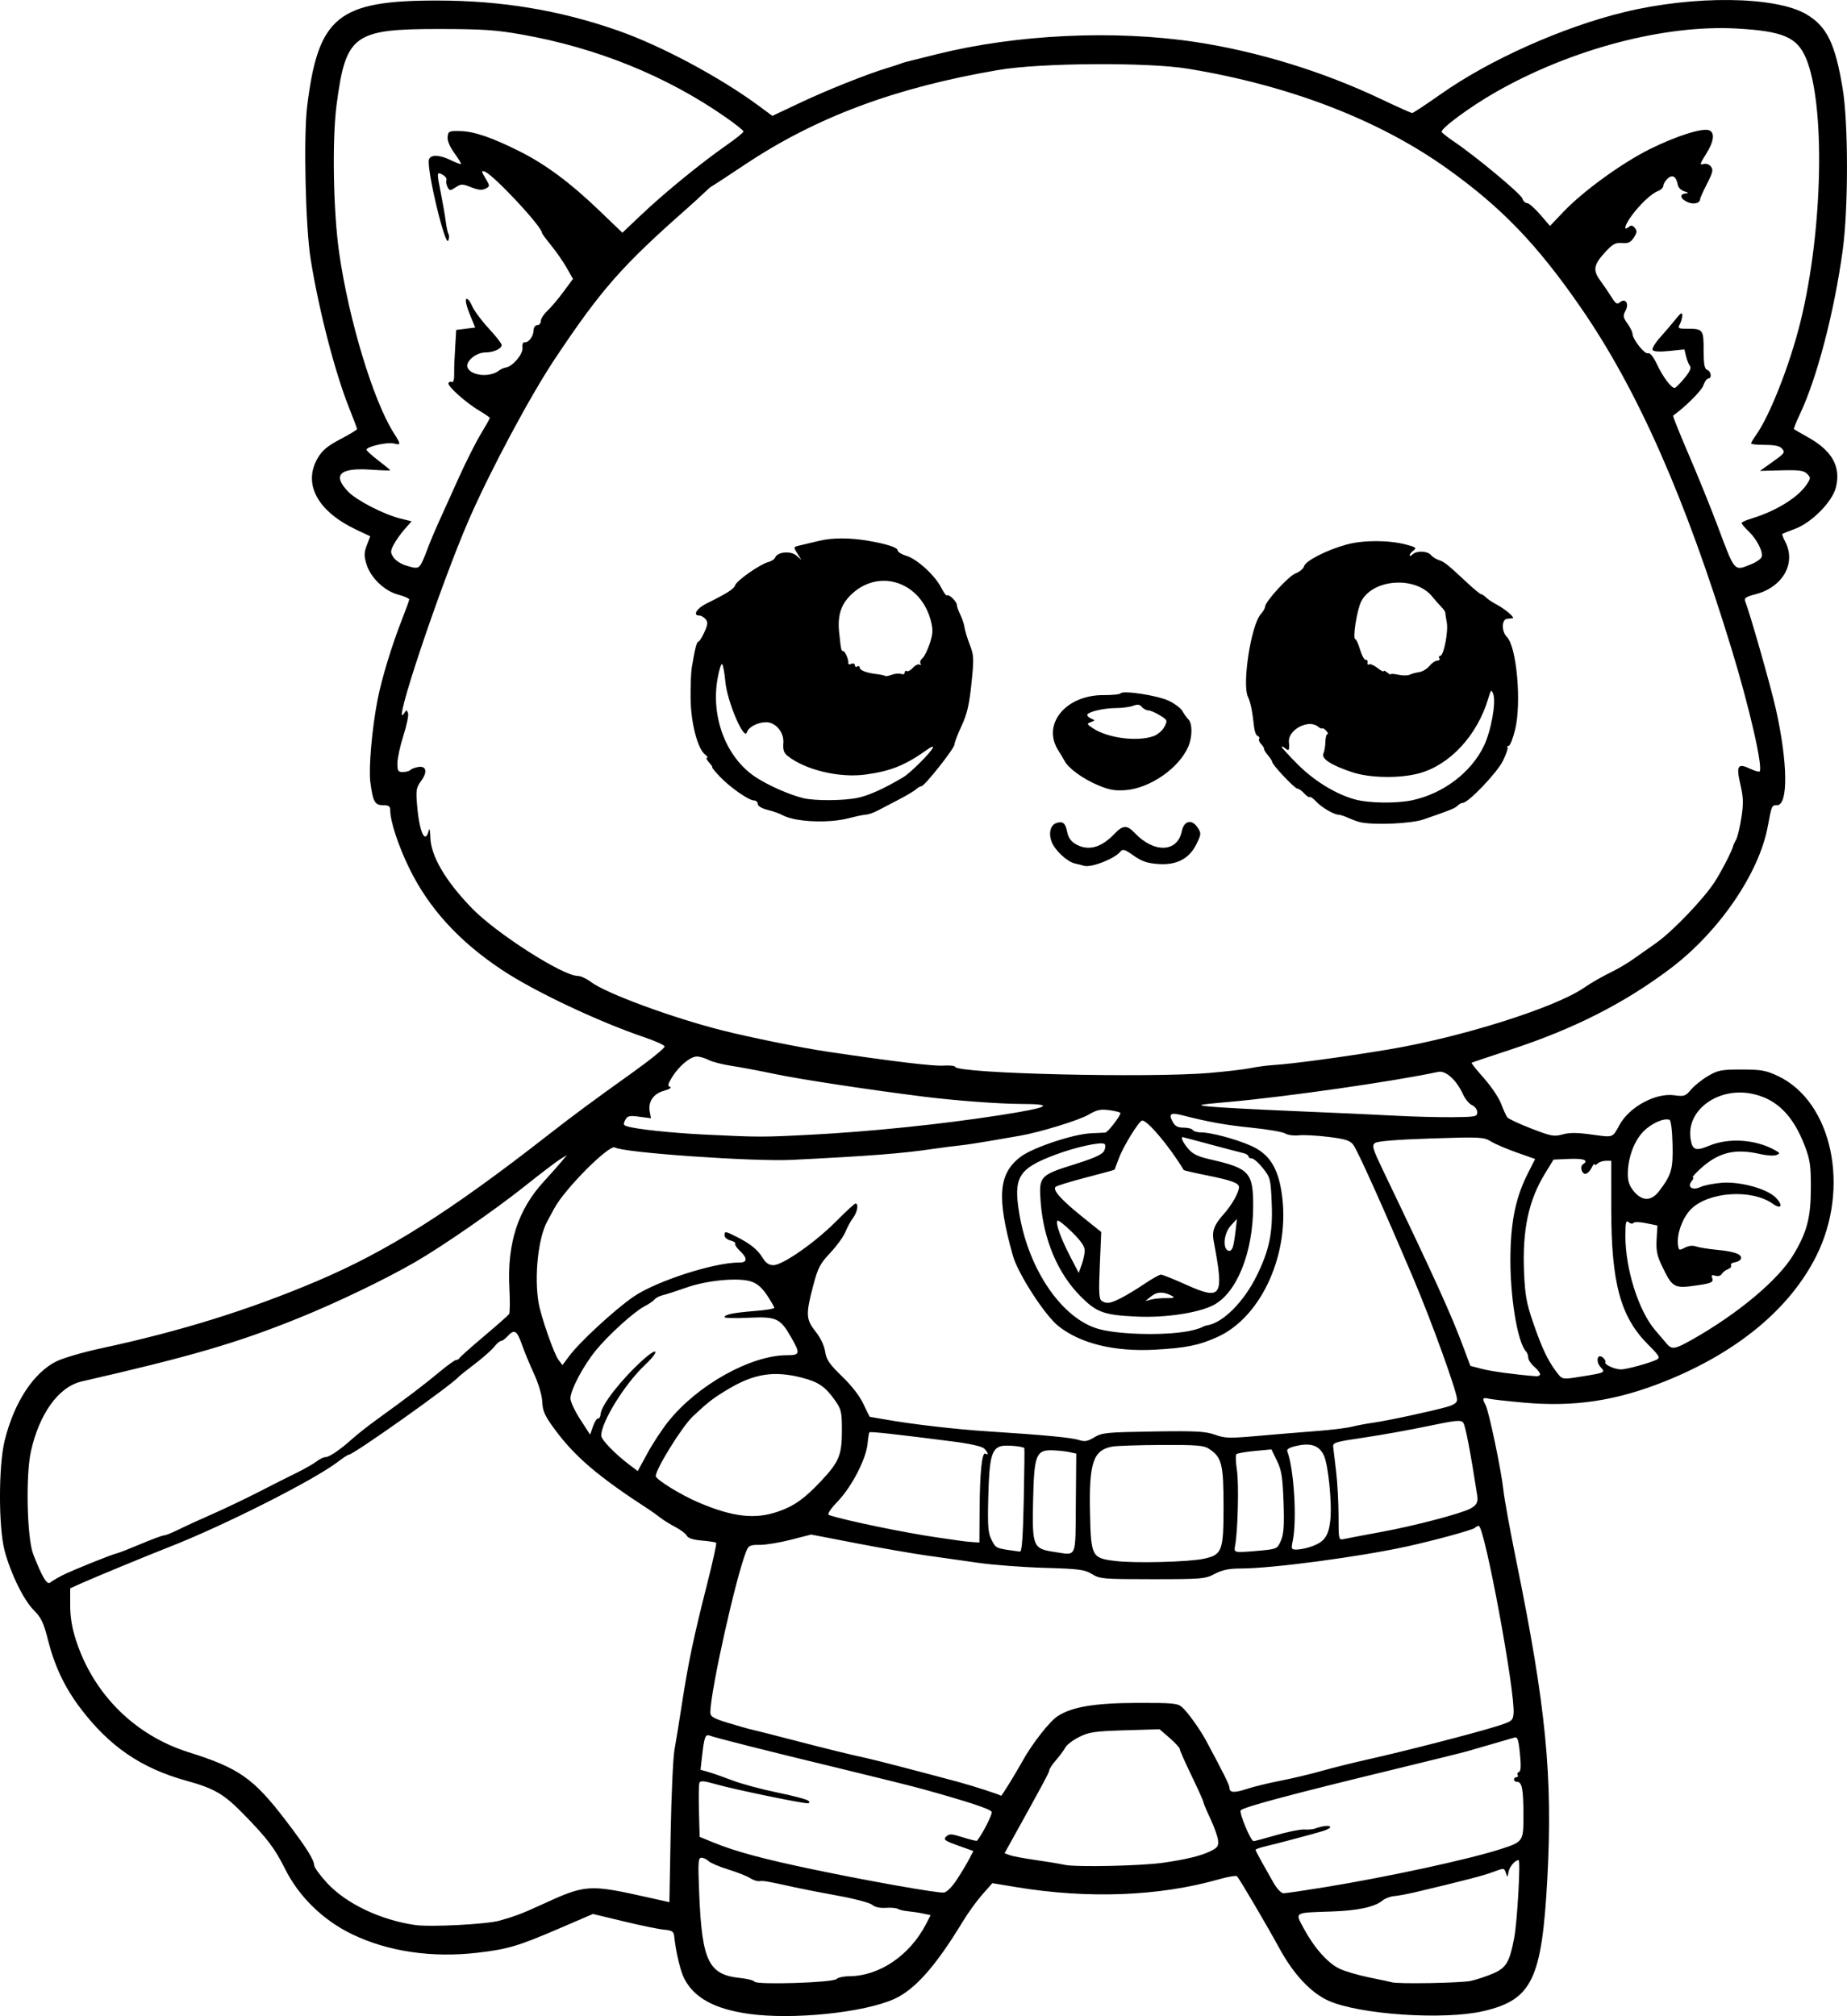 <?xml version="1.0" encoding="UTF-8" standalone="no"?>
<!-- Created with Inkscape (http://www.inkscape.org/) -->

<svg
   width="206.129mm"
   height="225.019mm"
   viewBox="0 0 206.129 225.019"
   version="1.1"
   id="svg5"
   xml:space="preserve"
   xmlns="http://www.w3.org/2000/svg"
   xmlns:svg="http://www.w3.org/2000/svg"><defs
     id="defs2" /><g
     id="layer1"
     transform="translate(9.365,-22.378)"><path
       style="fill:#000000;stroke-width:0.265"
       d="m 74.168,247.145 c -3.801,-0.544 -6.062,-1.783 -7.17,-3.933 -0.428,-0.83 -0.927,-2.932 -1.123,-4.729 -0.058,-0.533 -0.238,-0.65 -1.128,-0.73 -0.582,-0.052 -2.606,-0.468 -4.498,-0.924 l -3.44,-0.829 -3.714,1.598 c -4.63,1.992 -5.784,2.335 -9.176,2.73 -5.077,0.59 -9.959,-0.128 -13.965,-2.054 -3.26,-1.567 -5.952,-4.19 -7.513,-7.319 -1.138,-2.28 -1.979,-3.39 -4.61,-6.083 -2.215,-2.267 -3.249,-2.872 -6.399,-3.744 -5.057,-1.4 -8.615,-3.841 -11.854,-8.134 -1.727,-2.289 -2.852,-4.664 -3.588,-7.576 -0.485,-1.918 -0.757,-2.493 -1.558,-3.294 -1.154,-1.154 -2.6,-4.092 -3.281,-6.663 -0.693,-2.621 -0.69,-9.487 0.006,-12.303 1.056,-4.274 3.231,-7.592 5.799,-8.848 0.76,-0.372 3.005,-1.024 4.989,-1.45 8.823,-1.894 16.5,-4.284 24.038,-7.484 7.914,-3.36 14.827,-7.73 25.872,-16.356 2.76,-2.156 4.823,-3.682 9.409,-6.961 2.002,-1.432 3.598,-2.731 3.546,-2.888 -0.052,-0.156 -1.041,-0.605 -2.197,-0.997 -5.221,-1.769 -12.358,-5.145 -15.993,-7.565 -4.791,-3.19 -8.146,-6.878 -10.323,-11.347 -1.222,-2.508 -2.112,-5.228 -2.112,-6.454 0,-0.444 -0.163,-0.557 -0.8,-0.557 -0.92,0 -1.139,-0.399 -1.421,-2.588 -0.202,-1.566 0.186,-5.981 0.807,-9.186 0.458,-2.363 1.617,-6.158 2.769,-9.069 0.419,-1.059 0.762,-2.016 0.762,-2.128 0,-0.112 -0.554,-0.351 -1.232,-0.532 -1.542,-0.412 -3.089,-1.904 -3.542,-3.416 -0.275,-0.918 -0.267,-1.28 0.046,-2.103 l 0.378,-0.994 -1.537,-0.727 c -4.365,-2.064 -6.01,-5.125 -4.312,-8.022 0.498,-0.849 1.086,-1.338 2.514,-2.088 1.025,-0.539 1.864,-1.047 1.864,-1.131 0,-0.083 -0.41,-1.178 -0.911,-2.433 -1.567,-3.927 -3.377,-10.944 -4.273,-16.569 -0.569,-3.568 -0.797,-13.647 -0.385,-17.007 1.231,-10.047 3.431,-11.832 14.565,-11.82 7.169,0.008 13.616,1.08 20.085,3.34 4.847,1.693 11.409,5.203 15.817,8.459 l 1.455,1.075 3.083,-1.458 c 2.961,-1.401 7.474,-3.203 9.698,-3.874 0.582,-0.175 1.237,-0.388 1.455,-0.471 0.484,-0.185 0.223,-0.117 4.206,-1.103 8.857,-2.192 19.689,-2.701 28.7,-1.35 6.958,1.043 14.303,3.298 20.776,6.377 1.804,0.858 3.37,1.56 3.482,1.56 0.111,0 1.553,-0.952 3.203,-2.115 5.431,-3.828 13.574,-7.468 20.452,-9.143 7.777,-1.894 16.877,-1.792 20.323,0.228 2.298,1.347 3.234,3.259 4.068,8.307 0.641,3.882 0.641,13.38 -8e-4,18.069 -0.944,6.902 -2.885,14.309 -4.803,18.331 -0.401,0.842 -0.684,1.566 -0.628,1.61 0.056,0.044 0.78,0.462 1.609,0.929 2.663,1.499 3.643,3.277 3.068,5.569 -0.404,1.609 -2.705,3.939 -4.575,4.631 -0.728,0.27 -1.361,0.522 -1.409,0.56 -0.047,0.038 0.102,0.432 0.331,0.875 1.248,2.413 -0.294,5.101 -3.369,5.874 -0.965,0.243 -1.234,0.417 -1.116,0.725 0.591,1.539 2.866,9.532 3.432,12.055 1.344,5.994 1.403,10.752 0.133,10.752 -0.594,0 -0.588,-0.014 -1.034,2.381 -0.975,5.239 -5.46,11.774 -10.884,15.862 -5.138,3.871 -10.765,6.725 -17.835,9.043 -2.328,0.764 -4.277,1.42 -4.331,1.459 -0.054,0.039 0.564,0.813 1.373,1.722 0.809,0.908 1.674,2.194 1.921,2.856 0.248,0.663 0.559,1.344 0.692,1.514 0.133,0.17 1.338,0.734 2.678,1.253 2.204,0.854 2.536,0.916 3.491,0.652 0.778,-0.215 1.639,-0.21 3.279,0.019 2.397,0.335 2.279,0.377 3.061,-1.063 1.096,-2.018 4.025,-3.612 6.112,-3.326 1.114,0.153 1.262,0.103 1.88,-0.631 0.369,-0.438 1.223,-1.122 1.899,-1.519 1.106,-0.65 1.481,-0.722 3.743,-0.722 2.174,0 2.718,0.096 4.027,0.709 6.089,2.854 8.142,12.487 4.292,20.143 -2.946,5.859 -8.818,10.718 -16.846,13.939 -5.443,2.184 -10.123,2.893 -15.762,2.389 -1.848,-0.165 -3.627,-0.366 -3.955,-0.447 -0.663,-0.163 -0.723,-0.028 -0.322,0.721 0.369,0.689 1.765,7.368 1.988,9.509 0.099,0.946 0.75,4.518 1.447,7.938 3.306,16.217 4.067,24.005 3.455,35.363 -0.607,11.29 -1.7,13.561 -7.133,14.828 -4.395,1.025 -13.833,0.391 -17.29,-1.16 -1.973,-0.886 -3.91,-2.955 -5.495,-5.871 -1.328,-2.443 -4.441,-7.738 -4.717,-8.021 -0.098,-0.1 -1.011,0.055 -2.03,0.344 -6.672,1.899 -14.619,2.199 -22.69,0.858 l -2.582,-0.429 -1.123,1.269 c -0.617,0.698 -1.599,2.056 -2.181,3.017 -2.991,4.94 -5.31,7.568 -7.604,8.619 -3.389,1.552 -11.412,2.375 -16.312,1.675 z m 9.82,-3.879 c 0.171,-0.171 0.794,-0.313 1.383,-0.314 3.402,-0.009 6.809,-2.322 8.627,-5.855 l 0.496,-0.964 -0.851,-0.181 c -0.468,-0.1 -1.22,-0.213 -1.67,-0.253 -0.451,-0.039 -0.96,-0.158 -1.131,-0.264 -0.171,-0.106 -0.778,-0.159 -1.348,-0.118 -0.648,0.047 -1.215,-0.079 -1.515,-0.336 -0.263,-0.226 -1.967,-0.681 -3.786,-1.01 -1.819,-0.33 -4.022,-0.758 -4.895,-0.952 -3.028,-0.672 -3.442,-0.745 -3.89,-0.682 -0.248,0.035 -0.725,-0.117 -1.061,-0.337 -0.336,-0.22 -1.433,-0.654 -2.437,-0.964 -1.004,-0.31 -1.993,-0.732 -2.199,-0.937 -0.205,-0.205 -0.562,-0.373 -0.792,-0.373 -0.373,0 -0.4,0.466 -0.244,4.167 0.311,7.385 1.052,8.891 4.554,9.252 0.8,0.083 1.527,0.267 1.615,0.41 0.235,0.38 8.743,0.111 9.143,-0.289 z m 70.826,0.2 c 0.642,-0.148 1.749,-0.519 2.46,-0.825 1.462,-0.629 1.837,-1.265 2.353,-3.994 0.34,-1.797 0.726,-8.658 0.487,-8.658 -0.397,7.9e-4 -1.018,0.733 -1.123,1.323 -0.112,0.633 -0.125,0.638 -0.305,0.1 -0.186,-0.556 -0.201,-0.557 -1.423,-0.098 -1.093,0.41 -3.149,0.945 -8.643,2.25 -0.873,0.207 -1.945,0.406 -2.381,0.441 -0.437,0.035 -1.032,0.26 -1.323,0.501 -0.872,0.72 -2.749,1.123 -5.689,1.22 -4.233,0.14 -4.08,0.048 -3.101,1.87 1.158,2.156 2.676,3.876 3.972,4.501 0.612,0.295 2.125,0.741 3.362,0.992 1.237,0.25 2.368,0.492 2.514,0.537 0.676,0.208 7.803,0.08 8.84,-0.159 z M 46.358,236.753 c 1.763,-0.498 2.564,-0.801 4.63,-1.751 5.057,-2.324 5.296,-2.341 12.072,-0.827 l 2.282,0.51 0.14,-7.706 c 0.077,-4.238 0.268,-8.42 0.426,-9.293 0.157,-0.873 0.533,-3.195 0.835,-5.159 0.703,-4.566 1.315,-7.484 2.773,-13.212 0.646,-2.537 1.117,-4.67 1.046,-4.741 -0.07,-0.07 -0.787,-0.183 -1.591,-0.249 -0.985,-0.082 -1.54,-0.262 -1.697,-0.551 -0.128,-0.236 -0.69,-0.664 -1.248,-0.95 -0.558,-0.286 -1.326,-0.763 -1.706,-1.058 -0.38,-0.296 -0.916,-0.683 -1.191,-0.861 -5.632,-3.643 -8.294,-5.899 -10.543,-8.937 -1.149,-1.552 -1.381,-2.056 -1.431,-3.112 -0.036,-0.76 -0.409,-2.02 -0.939,-3.175 -0.484,-1.054 -1.097,-2.541 -1.363,-3.305 -0.524,-1.507 -0.832,-1.675 -1.569,-0.86 -0.263,0.291 -0.592,0.529 -0.731,0.529 -0.138,0 -0.485,0.297 -0.771,0.66 -0.285,0.363 -1.255,1.22 -2.155,1.906 -0.9,0.685 -1.695,1.317 -1.768,1.405 -0.763,0.913 -11.784,8.73 -12.308,8.73 -0.101,0 -0.617,0.336 -1.147,0.746 -2.647,2.05 -12.773,7.167 -18.956,9.58 -2.277,0.889 -8.246,3.355 -9.723,4.017 l -1.257,0.564 v 1.905 c 0,1.322 0.205,2.534 0.67,3.958 1.953,5.981 6.575,10.559 12.559,12.438 5.612,1.762 7.239,2.906 10.848,7.635 2.243,2.939 3.123,4.328 3.154,4.98 0.012,0.246 0.662,1.139 1.445,1.984 2.134,2.303 5.939,4.117 9.821,4.681 1.675,0.244 7.968,-0.08 9.393,-0.482 z m 51.012,-4.514 c 0.483,-0.728 1.107,-1.76 1.386,-2.293 l 0.507,-0.97 -1.709,-0.613 c -1.496,-0.537 -1.661,-0.661 -1.324,-0.998 0.337,-0.337 0.57,-0.327 1.87,0.083 0.817,0.257 1.52,0.429 1.562,0.381 0.546,-0.614 1.749,-2.959 1.65,-3.217 -0.12,-0.313 -2.439,-1.083 -7.594,-2.522 -1.091,-0.305 -5.199,-1.33 -9.128,-2.278 -8.104,-1.956 -14.08,-3.463 -14.727,-3.712 -0.511,-0.197 -0.631,0.117 -0.879,2.299 l -0.171,1.504 0.877,0.25 c 0.482,0.138 1.706,0.566 2.72,0.953 1.014,0.386 3.265,0.991 5.003,1.344 1.738,0.353 3.284,0.765 3.436,0.916 0.191,0.191 0.154,0.275 -0.118,0.275 -0.712,0 -8.273,-1.569 -10.111,-2.098 -1.392,-0.401 -1.829,-0.443 -1.928,-0.185 -0.07,0.183 -0.094,1.616 -0.052,3.185 l 0.076,2.852 1.587,0.648 c 2.431,0.993 5.589,1.841 11.245,3.02 6.176,1.288 13.686,2.615 14.417,2.548 0.308,-0.028 0.891,-0.597 1.405,-1.371 z m 41.063,0.782 c 7.146,-1.168 16.131,-3.115 19.711,-4.272 2.481,-0.802 2.514,-0.851 2.51,-3.75 -0.004,-2.885 -0.161,-3.74 -0.689,-3.74 -0.201,0 -0.366,-0.119 -0.366,-0.265 0,-0.146 0.126,-0.265 0.28,-0.265 0.154,0 0.213,-0.109 0.131,-0.242 -0.082,-0.133 -0.015,-0.287 0.149,-0.342 0.209,-0.07 0.241,-0.676 0.105,-2.03 -0.162,-1.616 -0.265,-1.909 -0.628,-1.8 -0.239,0.072 -1.327,0.388 -2.418,0.701 -1.091,0.314 -2.342,0.677 -2.778,0.807 -0.437,0.13 -4.247,1.074 -8.467,2.097 -11.16,2.706 -16.408,4.107 -16.869,4.503 -0.236,0.202 1.111,3.449 1.43,3.449 0.119,0 1.261,-0.303 2.536,-0.674 1.276,-0.371 2.676,-0.652 3.113,-0.625 0.437,0.027 0.972,-0.016 1.191,-0.096 0.841,-0.308 1.592,-0.399 1.711,-0.207 0.068,0.11 -0.319,0.331 -0.86,0.49 -1.425,0.42 -5.034,1.379 -6.341,1.685 -0.618,0.145 -1.124,0.322 -1.124,0.394 0,0.071 0.298,0.657 0.661,1.301 0.364,0.644 0.964,1.707 1.334,2.362 0.388,0.686 0.864,1.19 1.124,1.189 0.249,-7.9e-4 2.297,-0.303 4.553,-0.672 z m -17.992,-2.736 c 2.591,-0.376 4.225,-0.775 5.273,-1.288 0.813,-0.397 0.932,-0.572 0.853,-1.244 -0.051,-0.43 -0.438,-1.513 -0.86,-2.407 -0.422,-0.894 -0.768,-1.716 -0.768,-1.828 0,-0.112 -0.595,-1.437 -1.323,-2.946 -0.728,-1.508 -1.323,-2.855 -1.323,-2.992 0,-0.137 -0.506,-0.687 -1.124,-1.223 l -1.124,-0.974 -3.855,0.117 c -3.39,0.103 -4.007,0.193 -5.115,0.746 -0.693,0.346 -1.387,0.871 -1.542,1.167 -0.155,0.296 -0.622,0.929 -1.037,1.407 -0.415,0.478 -0.755,0.988 -0.755,1.133 0,0.226 -0.731,1.588 -4.416,8.224 l -0.58,1.044 0.58,0.215 c 0.319,0.118 1.592,0.359 2.829,0.534 1.237,0.176 2.725,0.422 3.307,0.548 1.265,0.273 8.555,0.118 10.98,-0.234 z m -17.18,-8.827 c 0.471,-0.764 1.155,-1.925 1.52,-2.58 1.06,-1.903 2.99,-4.366 3.875,-4.947 1.604,-1.051 4.17,-1.479 8.935,-1.488 4.003,-0.008 4.48,0.04 4.992,0.501 0.623,0.561 1.974,2.446 2.639,3.684 1.944,3.617 2.627,4.993 2.627,5.294 0,0.559 0.526,0.589 1.974,0.111 0.744,-0.245 2.42,-0.653 3.724,-0.906 1.304,-0.253 3.36,-0.742 4.568,-1.086 1.208,-0.344 3.589,-0.937 5.292,-1.317 3.962,-0.885 11.513,-2.827 14.076,-3.619 1.883,-0.582 1.989,-0.656 2.066,-1.453 0.226,-2.306 -3.236,-20.969 -3.889,-20.969 -0.104,0 -0.302,0.103 -0.44,0.229 -0.259,0.236 -4.483,1.391 -7.527,2.06 -5.329,1.17 -15.071,2.465 -18.579,2.471 -1.328,0.002 -2.065,0.154 -2.91,0.598 -1.075,0.565 -1.429,0.595 -6.953,0.595 -5.493,0 -5.873,-0.032 -6.747,-0.569 -0.821,-0.505 -1.42,-0.584 -5.292,-0.697 -2.401,-0.07 -5.735,-0.323 -7.408,-0.562 -1.673,-0.239 -4.293,-0.61 -5.821,-0.825 -1.528,-0.215 -5.039,-0.827 -7.802,-1.361 l -5.024,-0.97 -2.252,0.58 c -1.239,0.319 -2.803,0.577 -3.477,0.573 -1.092,-0.006 -1.256,0.072 -1.514,0.721 -1.175,2.951 -3.984,15.557 -4.003,17.966 -0.004,0.477 0.306,0.666 1.914,1.162 1.055,0.326 2.335,0.687 2.844,0.803 0.509,0.115 2.474,0.614 4.366,1.108 3.543,0.926 6.712,1.704 8.334,2.048 0.87,0.184 5.522,1.391 10.105,2.621 1.658,0.445 4.704,1.427 4.887,1.575 0.024,0.019 0.429,-0.59 0.9,-1.354 z M -2.403,198.204 c 1.029,-0.533 5.451,-2.314 6.164,-2.483 0.218,-0.051 1.404,-0.518 2.636,-1.036 1.231,-0.519 2.381,-0.943 2.555,-0.943 0.174,0 0.893,-0.287 1.597,-0.638 0.705,-0.351 2.412,-1.134 3.795,-1.741 1.382,-0.607 3.704,-1.716 5.159,-2.464 1.455,-0.749 3.36,-1.71 4.233,-2.136 0.873,-0.427 1.871,-0.995 2.218,-1.264 0.347,-0.269 0.798,-0.488 1.003,-0.488 0.434,0 1.652,-0.831 3.017,-2.06 0.531,-0.478 1.742,-1.43 2.691,-2.117 3.421,-2.474 5.324,-3.918 6.96,-5.283 0.916,-0.764 1.784,-1.389 1.928,-1.389 0.144,0 0.302,-0.089 0.35,-0.198 0.049,-0.109 1.279,-1.205 2.734,-2.434 1.455,-1.23 2.722,-2.346 2.814,-2.48 0.092,-0.134 0.106,-1.458 0.031,-2.942 -0.253,-4.959 0.952,-8.694 3.814,-11.823 0.849,-0.928 1.781,-1.979 2.072,-2.338 l 0.529,-0.651 -0.794,0.499 c -0.437,0.274 -2.195,1.616 -3.908,2.981 -3.329,2.654 -9.199,6.718 -12.232,8.468 -3.409,1.967 -8.771,4.542 -13.082,6.281 -6.832,2.757 -12.003,4.265 -24.135,7.041 -2.548,0.583 -4.719,3.576 -5.659,7.801 -0.6,2.697 -0.442,9.69 0.26,11.49 1,2.563 1.535,3.452 1.898,3.151 0.189,-0.157 0.796,-0.52 1.348,-0.806 z m 127.422,-1.855 c 2.02,-0.452 2.17,-0.861 2.167,-5.903 -0.003,-4.644 -0.202,-5.43 -1.603,-6.348 -0.608,-0.399 -1.351,-0.46 -5.33,-0.444 -2.543,0.011 -5.018,0.094 -5.501,0.184 -2.123,0.398 -2.592,1.812 -2.469,7.431 0.107,4.867 0.192,5.024 2.885,5.341 2.218,0.261 8.229,0.102 9.851,-0.261 z m -14.319,-6.178 0.048,-5.556 -0.776,-0.167 c -0.427,-0.092 -1.279,-0.181 -1.894,-0.198 -1.82,-0.051 -2.038,0.522 -2.149,5.65 -0.11,5.087 -0.005,5.34 2.348,5.689 2.588,0.383 2.368,0.875 2.423,-5.417 z m -5.812,-0.331 c 0.067,-3.165 0.096,-5.79 0.065,-5.832 -0.148,-0.202 -2.017,-0.366 -2.576,-0.226 -1.073,0.269 -1.338,1.296 -1.445,5.595 -0.085,3.433 -0.034,4.094 0.379,4.895 0.49,0.951 0.407,0.917 3.157,1.283 0.21,0.028 0.334,-1.66 0.42,-5.715 z m 26.658,5.582 c 1.593,-0.166 1.672,-0.21 2.055,-1.124 0.309,-0.737 0.371,-1.701 0.279,-4.281 -0.1,-2.785 -0.22,-3.537 -0.734,-4.598 l -0.614,-1.269 -1.872,0.174 c -1.03,0.096 -1.952,0.26 -2.049,0.365 -0.097,0.105 -0.067,0.905 0.067,1.778 0.231,1.504 0.104,6.831 -0.2,8.401 -0.128,0.66 -0.069,0.728 0.635,0.728 0.427,0 1.522,-0.078 2.433,-0.173 z m 5.327,-0.393 c 1.55,-0.519 2.035,-1.165 2.227,-2.969 0.203,-1.907 -0.226,-6.212 -0.722,-7.247 -0.518,-1.08 -1.409,-1.408 -2.94,-1.081 -0.889,0.19 -1.234,0.38 -1.139,0.627 0.744,1.94 1.094,7.643 0.611,9.979 -0.192,0.927 -0.164,0.992 0.429,0.992 0.349,0 1.039,-0.136 1.533,-0.301 z m -36.911,-4.263 c 0.027,-4.119 0.268,-6.379 0.653,-6.141 0.385,0.238 0.292,-0.137 -0.142,-0.57 -0.241,-0.241 -1.581,-0.542 -3.506,-0.789 -6.401,-0.82 -9.195,-1.128 -9.299,-1.024 -0.059,0.059 -0.152,0.617 -0.207,1.24 -0.15,1.693 -1.727,4.77 -3.291,6.424 -0.937,0.991 -1.253,1.486 -1.003,1.573 1.636,0.569 8.552,1.998 12.139,2.509 1.091,0.155 2.282,0.326 2.646,0.38 0.364,0.053 0.959,0.113 1.323,0.133 l 0.661,0.036 0.025,-3.77 z m 44.954,2.571 c 3.602,-0.665 8.72,-2.009 9.79,-2.57 0.731,-0.384 0.909,-0.724 0.786,-1.509 -0.763,-4.897 -1.313,-7.761 -1.552,-8.081 -0.255,-0.342 -0.77,-0.292 -4.042,0.392 -2.062,0.431 -5.277,1.006 -7.144,1.278 -3.036,0.442 -3.388,0.547 -3.335,0.999 0.033,0.278 0.181,1.517 0.329,2.754 0.148,1.237 0.27,3.472 0.271,4.966 0.002,2.679 0.01,2.715 0.597,2.586 0.327,-0.072 2.262,-0.438 4.299,-0.815 z m -67.469,-2.24 c 1.818,-0.625 2.946,-1.426 4.825,-3.423 2.004,-2.13 2.319,-2.892 2.319,-5.616 0,-2.121 -0.059,-2.376 -0.794,-3.415 -1.061,-1.5 -1.823,-2.021 -3.651,-2.494 -3.114,-0.807 -5.337,-0.463 -8.247,1.276 -1.654,0.989 -2.245,1.444 -3.933,3.03 -1.197,1.124 -4.145,5.871 -4.145,6.674 0,0.378 2.828,2.119 4.8,2.955 3.805,1.613 6.263,1.895 8.825,1.013 z m -12.222,-10.071 c 3.25,-4.062 9.182,-7.378 13.214,-7.388 1.501,-0.004 1.537,-0.167 0.458,-2.05 -1.197,-2.088 -1.629,-2.281 -4.764,-2.13 -1.451,0.07 -2.639,0.04 -2.639,-0.066 0,-0.298 0.987,-0.5 3.373,-0.689 1.201,-0.095 2.183,-0.254 2.183,-0.353 0,-0.099 -0.364,-0.729 -0.808,-1.4 -0.562,-0.849 -1.1,-1.316 -1.767,-1.537 -1.43,-0.472 -4.936,-0.143 -7.256,0.681 -1.069,0.379 -2.241,0.757 -2.604,0.839 -0.364,0.082 -0.781,0.296 -0.926,0.475 -0.146,0.179 -0.646,0.523 -1.113,0.764 -1.172,0.605 -4.021,3.185 -5.451,4.935 -1.395,1.707 -2.829,4.419 -2.829,5.35 0,0.36 0.494,1.416 1.098,2.349 l 1.098,1.695 0.325,-0.926 c 0.179,-0.509 0.434,-0.905 0.566,-0.878 0.133,0.026 0.26,-0.197 0.282,-0.497 0.075,-0.992 2.267,-3.809 4.653,-5.979 1.784,-1.622 2.022,-1.121 0.258,0.544 -2.231,2.105 -4.843,6.336 -4.843,7.846 0,0.454 1.548,2.054 3.162,3.268 l 0.913,0.687 1.078,-1.983 c 0.593,-1.091 1.644,-2.69 2.336,-3.555 z m 54.113,1.123 c 4.781,-0.072 5.833,-0.017 6.887,0.362 1.114,0.401 1.617,0.414 4.808,0.131 1.96,-0.174 4.88,-0.416 6.489,-0.537 1.609,-0.121 3.395,-0.339 3.969,-0.484 0.574,-0.145 1.639,-0.346 2.367,-0.446 1.544,-0.212 6.639,-1.306 8.268,-1.775 0.786,-0.227 1.124,-0.467 1.124,-0.8 0,-0.86 -2.832,-8.706 -4.895,-13.563 -3.407,-8.021 -6.211,-14.257 -6.691,-14.885 -0.375,-0.49 -0.877,-0.648 -2.807,-0.885 -1.292,-0.158 -2.779,-0.236 -3.305,-0.172 -0.525,0.063 -1.193,-0.029 -1.484,-0.205 -0.291,-0.176 -1.958,-0.465 -3.704,-0.641 -2.929,-0.296 -4.806,-0.632 -7.747,-1.384 -1.342,-0.343 -1.594,-0.183 -1.117,0.71 0.267,0.498 0.567,0.661 1.22,0.661 0.476,0 0.939,0.119 1.029,0.265 0.09,0.146 0.504,0.265 0.92,0.265 1.102,0 3.885,0.744 5.566,1.488 2.014,0.891 2.998,2.392 3.432,5.236 1.013,6.631 -2.169,13.824 -7.12,16.092 -2.06,0.944 -3.564,1.251 -7.033,1.437 -4.531,0.243 -8.305,-0.682 -10.765,-2.637 -1.51,-1.2 -4.512,-5.849 -5.075,-7.857 -1.841,-6.576 -1.621,-9.202 0.929,-11.081 1.366,-1.007 5.861,-2.497 7.767,-2.576 0.728,-0.03 1.456,-0.065 1.618,-0.078 0.274,-0.022 1.69,-1.853 1.69,-2.184 0,-0.082 -0.546,-0.223 -1.213,-0.315 -1.004,-0.138 -1.407,-0.052 -2.341,0.495 -1.087,0.637 -5.502,1.99 -7.691,2.358 -0.582,0.098 -2.07,0.355 -3.307,0.573 -1.237,0.217 -2.785,0.45 -3.44,0.516 -0.655,0.067 -1.965,0.236 -2.91,0.376 -3.461,0.512 -7.012,0.789 -15.743,1.224 -4.303,0.215 -18.828,-0.8 -19.768,-1.381 -0.619,-0.382 -5.596,4.607 -6.759,6.776 -0.275,0.513 -0.631,1.17 -0.792,1.461 -1.014,1.84 -1.474,6.128 -0.974,9.09 0.254,1.505 1.714,5.701 2.214,6.364 l 0.451,0.598 0.757,-1.014 c 1.174,-1.574 5.04,-5.144 7.153,-6.607 2.513,-1.74 9.037,-3.85 11.832,-3.827 0.908,0.007 0.936,-0.479 0.074,-1.288 -0.359,-0.338 -0.598,-0.703 -0.531,-0.812 0.067,-0.109 -0.175,-0.272 -0.537,-0.363 -0.363,-0.091 -0.66,-0.342 -0.66,-0.557 0,-0.508 0.076,-0.498 1.4,0.174 1.509,0.766 2.312,1.423 2.879,2.355 0.335,0.552 0.684,0.783 1.178,0.783 1.031,0 4.676,-2.545 6.979,-4.872 1.091,-1.103 2.074,-2.006 2.183,-2.006 0.372,-0.002 0.2,0.984 -0.282,1.617 -0.264,0.347 -0.646,1.048 -0.849,1.557 -0.202,0.509 -0.959,1.554 -1.681,2.322 -1.154,1.227 -1.387,1.676 -1.92,3.704 -0.833,3.168 -0.803,3.729 0.277,5.094 0.548,0.692 0.967,1.572 1.067,2.237 0.136,0.906 0.465,1.387 1.896,2.771 1.088,1.052 1.973,2.201 2.38,3.092 0.357,0.78 0.683,1.417 0.724,1.417 0.042,0 0.723,0.117 1.514,0.259 3.058,0.551 7.949,1.122 11.624,1.358 6.291,0.404 9.346,0.693 10.186,0.966 0.644,0.209 0.969,0.152 1.72,-0.303 0.853,-0.516 1.374,-0.567 6.569,-0.646 z m 47.913,-6.152 c 2.531,-0.412 2.56,-0.427 2.01,-1.035 -0.578,-0.639 -0.35,-1.569 0.261,-1.062 0.215,0.178 0.336,0.413 0.27,0.52 -0.156,0.252 1.046,0.802 1.752,0.802 0.618,0 3.303,-0.739 3.995,-1.099 0.4,-0.209 0.274,-0.427 -0.965,-1.666 -3.094,-3.094 -4.117,-6.855 -4.122,-15.161 l -0.003,-5.358 h -0.609 c -0.335,0 -0.751,0.143 -0.926,0.318 -0.175,0.175 -0.319,0.204 -0.321,0.066 -0.002,-0.138 -0.154,0.046 -0.339,0.41 -0.184,0.364 -0.498,0.661 -0.698,0.661 -0.417,0 -0.621,-0.849 -0.258,-1.073 0.69,-0.427 0.08,-0.664 -1.524,-0.593 l -1.765,0.078 -0.97,1.589 c -1.819,2.978 -2.516,6.272 -2.319,10.955 0.108,2.558 0.272,3.483 0.992,5.58 0.978,2.847 1.631,4.247 2.563,5.49 0.731,0.975 0.638,0.957 2.977,0.576 z m -4.741,-0.247 c 0,-0.146 -0.298,-0.525 -0.661,-0.841 -0.364,-0.316 -0.661,-0.768 -0.661,-1.004 0,-0.236 -0.107,-0.542 -0.239,-0.68 -0.991,-1.044 -1.843,-6.389 -1.746,-10.967 0.079,-3.769 0.638,-6.339 1.934,-8.899 l 0.822,-1.623 -2.039,-0.718 c -1.121,-0.395 -2.425,-0.953 -2.897,-1.241 -0.813,-0.496 -1.161,-0.513 -6.682,-0.332 -3.756,0.123 -5.975,0.301 -6.25,0.502 -0.379,0.277 -0.282,0.61 0.898,3.071 5.832,12.161 7.57,15.99 9,19.825 l 0.74,1.984 1.311,0.34 c 1.081,0.281 3.682,0.633 6.007,0.814 0.255,0.02 0.463,-0.084 0.463,-0.23 z m 16.935,-3.835 c 5.164,-2.919 9.643,-6.671 11.349,-9.508 1.502,-2.498 1.929,-4.132 1.936,-7.425 0.006,-2.505 -0.089,-3.161 -0.68,-4.71 -1.303,-3.413 -3.144,-5.24 -5.854,-5.809 -3.794,-0.796 -7.373,1.8 -6.894,4.999 0.194,1.292 0.554,1.43 2.075,0.794 2.179,-0.911 5.178,-0.713 7.326,0.482 0.605,0.337 0.619,0.385 0.171,0.559 -0.27,0.105 -1.083,0.054 -1.806,-0.113 -2.818,-0.651 -4.657,-0.195 -6.681,1.656 -0.572,0.523 -0.945,0.951 -0.828,0.951 0.117,0 0.06,0.184 -0.126,0.408 -0.555,0.669 0.08,1.091 0.994,0.66 0.404,-0.19 1.477,-0.402 2.385,-0.469 2.084,-0.156 5.116,0.696 6.045,1.699 0.806,0.869 0.555,1.306 -0.372,0.647 -2.356,-1.675 -7.174,-1.357 -9.133,0.602 -0.93,0.93 -1.602,2.756 -1.453,3.947 0.083,0.667 0.124,0.686 0.765,0.351 0.424,-0.222 0.892,-0.274 1.253,-0.141 0.316,0.117 1.381,0.289 2.365,0.383 1.952,0.185 2.806,0.506 2.645,0.992 -0.057,0.172 -0.363,0.351 -0.681,0.398 -0.318,0.047 -0.51,0.196 -0.426,0.333 0.084,0.136 -0.063,0.327 -0.327,0.424 -0.264,0.097 -0.578,0.34 -0.698,0.539 -0.128,0.213 -0.428,0.296 -0.726,0.201 -0.384,-0.122 -0.469,-0.061 -0.35,0.251 0.181,0.471 -0.082,0.597 -1.749,0.834 -2.527,0.36 -2.688,0.269 -3.875,-2.212 -0.533,-1.113 -0.651,-1.711 -0.58,-2.938 l 0.089,-1.541 -1.268,-0.259 c -0.728,-0.149 -1.33,-0.16 -1.413,-0.025 -0.08,0.129 -0.313,0.095 -0.518,-0.076 -0.315,-0.262 -0.373,-0.02 -0.373,1.557 0,3.667 1.464,8.296 3.312,10.474 0.506,0.597 1.099,1.293 1.318,1.548 0.557,0.649 0.916,0.59 2.78,-0.464 z m -55.696,-1.065 c 0.437,-0.109 0.913,-0.267 1.058,-0.352 0.146,-0.085 0.398,-0.175 0.562,-0.2 1.734,-0.264 4.073,-2.607 5.51,-5.518 1.413,-2.862 1.816,-4.807 1.68,-8.108 -0.111,-2.701 -0.151,-2.86 -0.98,-3.906 -0.475,-0.6 -1.032,-1.09 -1.238,-1.09 -0.206,0 -0.375,-0.105 -0.375,-0.234 0,-0.129 -0.268,-0.294 -0.595,-0.368 -0.327,-0.074 -1.965,-0.504 -3.638,-0.955 -1.673,-0.452 -3.072,-0.822 -3.109,-0.823 -0.252,-0.006 0.039,0.611 0.602,1.281 0.521,0.619 1.077,0.887 2.519,1.215 4.326,0.984 4.752,1.453 4.745,5.227 -0.01,5.178 -1.84,9.706 -4.466,11.045 -1.688,0.861 -5.357,1.407 -8.488,1.264 -3.715,-0.17 -4.502,-0.453 -6.307,-2.262 -2.526,-2.532 -4.13,-6.308 -4.451,-10.478 -0.224,-2.92 -0.116,-3.042 3.774,-4.257 2.159,-0.674 3.081,-1.09 3.293,-1.486 0.163,-0.304 0.193,-0.651 0.068,-0.776 -0.302,-0.302 -3.214,0.329 -5.511,1.195 -4.134,1.557 -4.7,2.498 -4,6.645 1.062,6.289 4.834,11.722 8.895,12.816 2.485,0.669 8,0.735 10.45,0.124 z m -7.993,-3.601 c 0.613,-0.312 1.792,-1.026 2.621,-1.587 0.829,-0.562 1.646,-1.021 1.817,-1.021 0.171,0 1.386,0.485 2.701,1.077 4.112,1.852 4.379,1.446 3.181,-4.844 -0.206,-1.083 0.067,-1.808 1.123,-2.98 0.896,-0.995 1.709,-2.434 1.709,-3.025 0,-0.445 -0.856,-0.758 -3.538,-1.294 -1.416,-0.283 -2.6,-0.558 -2.633,-0.611 -1.574,-2.613 -4.013,-5.521 -4.63,-5.521 -0.332,0 -2.097,2.846 -2.589,4.176 -0.254,0.686 -0.479,1.275 -0.498,1.309 -0.02,0.033 -1.457,0.429 -3.194,0.878 -1.737,0.45 -3.263,0.92 -3.391,1.045 -0.351,0.344 0.64,1.45 2.991,3.34 l 2.107,1.694 -0.159,3.726 c -0.13,3.043 -0.091,3.769 0.213,3.962 0.562,0.355 0.949,0.298 2.169,-0.323 z m 5.083,0.016 c 0.718,0.014 0.931,-0.052 0.661,-0.208 -0.928,-0.536 -1.724,-0.536 -2.381,-5.3e-4 l -0.661,0.539 0.661,-0.176 c 0.364,-0.097 1.138,-0.166 1.72,-0.155 z m -9.148,-5.28 c 0.014,-0.477 -0.399,-1.084 -1.429,-2.101 -0.797,-0.787 -1.523,-1.356 -1.614,-1.265 -0.247,0.247 0.361,1.955 1.427,4.008 l 0.946,1.823 0.324,-0.897 c 0.178,-0.493 0.334,-1.199 0.345,-1.568 z m 16.519,-0.385 c 0.083,-0.217 0.223,-1.02 0.311,-1.786 l 0.16,-1.392 -0.68,0.742 c -0.865,0.944 -0.955,2.83 -0.135,2.83 0.106,0 0.26,-0.177 0.343,-0.394 z m 47.592,-6.287 c 1.38,-1.815 1.557,-2.436 1.49,-5.229 -0.037,-1.559 -0.177,-2.664 -0.344,-2.724 -0.63,-0.224 -2.043,0.414 -2.923,1.321 -1.035,1.065 -1.724,2.962 -1.724,4.741 0,0.821 0.184,1.341 0.685,1.936 0.939,1.116 1.946,1.099 2.816,-0.046 z m -94.65,-6.287 c 6.736,-0.357 14.457,-1.153 20.979,-2.164 5.628,-0.872 6.371,-1.26 2.437,-1.272 -2.474,-0.007 -7.352,-0.373 -10.848,-0.812 -6.171,-0.776 -13.758,-1.929 -16.569,-2.519 -1.728,-0.363 -3.944,-0.78 -4.923,-0.927 -0.979,-0.147 -2.111,-0.44 -2.514,-0.65 -0.403,-0.21 -0.991,-0.383 -1.308,-0.384 -0.726,-0.002 -1.996,1.056 -2.769,2.307 -0.483,0.782 -0.524,0.988 -0.216,1.09 0.209,0.07 -0.093,0.259 -0.672,0.421 -1.205,0.338 -1.805,1.216 -1.6,2.339 l 0.134,0.736 -1.292,-0.171 c -1.13,-0.15 -1.329,-0.103 -1.582,0.371 -0.237,0.443 -0.204,0.569 0.179,0.691 1.034,0.328 4.901,0.742 8.658,0.927 6.072,0.299 6.524,0.3 11.906,0.015 z m 74.348,-2.511 c 0,-0.291 -0.261,-0.644 -0.581,-0.784 -0.319,-0.14 -0.78,-0.698 -1.025,-1.24 -0.702,-1.557 -1.917,-2.659 -2.737,-2.482 -4.91,1.058 -16.952,2.787 -23.439,3.364 -3.491,0.311 -3.613,0.34 -2.117,0.508 0.873,0.098 5.159,0.327 9.525,0.51 4.366,0.182 9.485,0.416 11.377,0.519 1.892,0.104 4.69,0.176 6.218,0.161 2.593,-0.025 2.778,-0.062 2.778,-0.556 z m -29.846,-4.388 c 1.863,-0.158 3.924,-0.401 4.578,-0.54 0.655,-0.139 1.786,-0.29 2.514,-0.335 2.139,-0.133 7.768,-0.895 12.832,-1.738 8.005,-1.332 18.433,-4.608 21.746,-6.831 1.125,-0.755 1.776,-1.127 3.522,-2.01 0.582,-0.294 1.535,-0.872 2.117,-1.284 0.582,-0.411 1.713,-1.209 2.514,-1.773 1.832,-1.29 5.335,-4.955 6.546,-6.848 0.782,-1.222 1.982,-3.573 2.051,-4.019 0.011,-0.073 0.152,-0.37 0.313,-0.661 0.161,-0.291 0.426,-1.396 0.59,-2.456 0.244,-1.582 0.224,-2.241 -0.111,-3.684 -0.487,-2.101 -0.298,-2.425 1.043,-1.788 0.53,0.251 1.023,0.397 1.096,0.324 0.412,-0.412 -1.12,-7.107 -3.131,-13.69 -5.143,-16.832 -10.485,-28.925 -16.831,-38.104 -4.869,-7.042 -8.81,-11.141 -14.895,-15.49 -7.61,-5.439 -17.588,-9.286 -28.927,-11.151 -4.516,-0.743 -16.451,-0.664 -21.167,0.14 -11.501,1.961 -20.335,5.258 -28.282,10.557 -2.021,1.348 -3.709,2.451 -3.75,2.451 -0.041,0 -0.415,0.327 -0.831,0.728 -0.416,0.4 -1.289,1.197 -1.939,1.77 -7.209,6.359 -9.525,8.995 -14.658,16.685 -2.758,4.132 -7.238,12.504 -9.627,17.992 -3.24,7.441 -8.801,24.101 -7.201,21.571 0.215,-0.34 0.266,-0.337 0.404,0.021 0.087,0.226 -0.144,1.354 -0.512,2.506 -0.368,1.153 -0.671,2.542 -0.673,3.088 -0.003,0.86 0.078,0.992 0.605,0.992 0.335,0 0.722,-0.109 0.86,-0.242 0.138,-0.133 0.546,-0.282 0.906,-0.331 0.887,-0.121 0.999,0.59 0.251,1.601 -0.511,0.692 -0.565,1.01 -0.433,2.592 0.259,3.118 0.918,4.544 1.323,2.862 0.07,-0.291 0.143,0.066 0.162,0.794 0.054,2.088 1.698,4.89 4.657,7.937 2.728,2.809 10.134,7.541 11.802,7.541 0.321,0 0.978,0.301 1.461,0.67 1.653,1.261 9.074,3.999 14.65,5.406 3.189,0.805 8.874,1.953 11.867,2.397 7.252,1.075 11.719,1.612 12.798,1.537 0.696,-0.048 1.299,0.014 1.34,0.138 0.25,0.751 21.561,1.259 28.419,0.678 z m -14.075,-23.123 c -0.146,-0.05 -0.578,-0.16 -0.961,-0.244 -0.886,-0.194 -2.251,-1.461 -2.62,-2.432 -0.366,-0.964 -0.131,-1.879 0.537,-2.091 0.73,-0.232 1.013,0.009 1.203,1.022 0.107,0.572 0.42,1.024 0.911,1.314 1.397,0.825 2.86,0.448 4.353,-1.122 0.947,-0.996 1.406,-1.018 2.266,-0.109 2.16,2.284 4.773,2.191 5.257,-0.186 0.241,-1.186 1.123,-1.393 1.765,-0.413 0.416,0.635 0.409,0.735 -0.116,1.82 -0.801,1.655 -2.22,2.4 -4.286,2.251 -1.213,-0.088 -1.831,-0.299 -2.737,-0.938 -1.022,-0.72 -1.212,-0.774 -1.501,-0.427 -0.675,0.813 -3.306,1.818 -4.07,1.555 z m 30.956,-4.834 c -0.291,-0.056 -0.904,-0.272 -1.363,-0.48 -0.459,-0.208 -0.97,-0.379 -1.138,-0.379 -0.518,0 -1.909,-0.814 -2.523,-1.476 -0.322,-0.347 -0.644,-0.573 -0.715,-0.502 -0.071,0.071 -0.346,-0.109 -0.61,-0.401 -0.264,-0.292 -0.605,-0.531 -0.758,-0.531 -0.297,0 -2.798,-2.647 -2.809,-2.974 -0.004,-0.107 -0.215,-0.439 -0.47,-0.736 -0.255,-0.297 -0.455,-0.626 -0.444,-0.731 0.01,-0.104 -0.14,-0.348 -0.333,-0.542 -0.194,-0.194 -0.291,-0.451 -0.216,-0.573 0.075,-0.121 -6e-5,-0.266 -0.167,-0.322 -0.167,-0.056 -0.346,-0.512 -0.399,-1.015 -0.179,-1.703 -0.394,-2.764 -0.679,-3.348 -0.681,-1.394 0.339,-8.001 1.424,-9.225 0.266,-0.3 0.484,-0.677 0.484,-0.837 0,-0.563 2.659,-3.465 3.416,-3.729 0.422,-0.147 0.842,-0.504 0.934,-0.792 0.199,-0.628 2.559,-1.827 4.784,-2.432 1.827,-0.496 4.674,-0.493 6.582,0.008 1.109,0.291 1.233,0.386 0.86,0.659 -0.24,0.175 -0.436,0.419 -0.436,0.541 0,0.122 0.143,0.079 0.318,-0.095 0.439,-0.439 1.667,-0.398 2.055,0.069 0.176,0.213 0.578,0.468 0.892,0.567 0.597,0.188 0.959,0.479 3.18,2.552 0.741,0.691 1.43,1.257 1.533,1.257 0.102,0 0.349,0.163 0.549,0.363 0.199,0.199 0.714,0.545 1.143,0.769 0.96,0.499 2.139,1.504 1.813,1.545 -0.131,0.017 -0.407,0.047 -0.613,0.066 -0.619,0.059 -0.636,1.407 -0.027,2.016 1.099,1.099 1.655,7.362 0.921,10.358 -0.245,0.999 -0.571,1.816 -0.725,1.816 -0.154,0 -0.211,0.07 -0.126,0.154 0.085,0.085 -0.147,0.77 -0.516,1.521 -0.64,1.306 -3.842,4.66 -4.458,4.67 -0.153,0.002 -0.417,0.144 -0.587,0.314 -0.301,0.301 -0.765,0.49 -3.768,1.53 -1.367,0.474 -5.32,0.667 -7.009,0.343 z m 5.708,-2.476 c 3.464,-0.743 6.56,-3.088 7.994,-6.057 0.805,-1.667 1.384,-4.876 1.045,-5.793 -0.208,-0.561 -0.255,-0.517 -0.571,0.54 -1.223,4.089 -4.281,7.384 -7.712,8.309 -2.17,0.585 -5.501,0.527 -7.468,-0.129 -2.337,-0.779 -3.462,-1.51 -3.202,-2.078 0.114,-0.249 0.214,-0.839 0.223,-1.312 0.009,-0.473 0.11,-0.86 0.225,-0.86 0.115,0 0.055,-0.167 -0.132,-0.37 -0.188,-0.204 -0.39,-0.324 -0.449,-0.267 -0.059,0.057 -0.272,-0.033 -0.472,-0.199 -1.045,-0.868 -3.354,0.345 -3.245,1.704 0.076,0.952 0.011,1.068 -0.408,0.72 -0.218,-0.181 -0.397,-0.254 -0.397,-0.163 0,0.092 0.804,0.971 1.786,1.953 1.854,1.855 4.251,3.322 6.393,3.913 1.543,0.426 4.623,0.468 6.393,0.089 z m 0.774,-14.298 c 0.364,-0.051 0.878,-0.361 1.144,-0.689 0.265,-0.327 0.659,-0.595 0.876,-0.595 0.216,0 0.32,-0.119 0.23,-0.265 -0.09,-0.146 -0.046,-0.265 0.098,-0.265 0.391,0 0.923,-2.719 0.732,-3.74 -0.092,-0.49 -0.167,-0.98 -0.168,-1.089 -2.3e-4,-0.109 -0.209,-0.408 -0.463,-0.664 -0.255,-0.256 -0.701,-0.762 -0.992,-1.124 -1.855,-2.309 -6.602,-1.995 -7.918,0.525 -0.489,0.936 -1.001,4.24 -0.658,4.24 0.101,0 0.339,0.528 0.529,1.173 0.191,0.645 0.472,1.151 0.625,1.124 0.153,-0.027 0.245,0.109 0.205,0.302 -0.04,0.193 0.035,0.284 0.167,0.202 0.132,-0.082 0.552,0.097 0.933,0.396 0.381,0.3 0.693,0.462 0.693,0.361 0,-0.101 0.179,-0.036 0.397,0.145 0.218,0.181 0.397,0.27 0.397,0.198 0,-0.072 0.387,-0.046 0.86,0.058 0.473,0.104 1.038,0.101 1.257,-0.006 0.218,-0.107 0.695,-0.237 1.058,-0.288 z M 79.563,113.856 c -0.582,-0.099 -1.296,-0.32 -1.587,-0.49 -0.291,-0.17 -1.035,-0.436 -1.654,-0.591 -0.682,-0.17 -1.124,-0.433 -1.124,-0.668 0,-0.213 -0.187,-0.387 -0.415,-0.387 -0.586,0 -2.715,-1.491 -3.843,-2.692 -0.523,-0.557 -0.892,-1.012 -0.819,-1.012 0.073,0 -0.083,-0.238 -0.346,-0.529 -0.263,-0.291 -0.371,-0.533 -0.239,-0.538 0.132,-0.005 0.04,-0.16 -0.203,-0.345 -0.843,-0.641 -1.598,-3.547 -1.626,-6.261 -0.014,-1.382 0.043,-2.93 0.128,-3.44 0.349,-2.101 0.554,-2.91 0.739,-2.91 0.107,0 0.408,-0.474 0.669,-1.052 0.387,-0.858 0.413,-1.127 0.14,-1.455 -0.184,-0.222 -0.498,-0.403 -0.699,-0.403 -0.769,0 -0.314,-0.794 0.76,-1.326 2.379,-1.179 3.088,-1.631 3.237,-2.063 0.182,-0.53 2.804,-2.361 3.704,-2.587 0.345,-0.087 0.688,-0.314 0.761,-0.506 0.241,-0.628 1.726,-0.769 2.36,-0.224 l 0.567,0.488 -0.455,-0.722 c -0.452,-0.717 -0.45,-0.723 0.275,-0.888 0.402,-0.091 1.385,-0.325 2.185,-0.52 1.44,-0.35 3.374,-0.352 5.424,-0.004 2.068,0.351 3.307,0.751 3.307,1.067 0,0.176 0.446,0.455 0.992,0.619 1.191,0.359 3.18,2.182 3.879,3.557 0.278,0.547 0.566,0.933 0.64,0.859 0.192,-0.192 1.103,0.681 1.103,1.058 0,0.173 0.171,0.661 0.381,1.083 0.209,0.423 0.423,1.066 0.474,1.43 0.051,0.364 0.317,1.239 0.591,1.945 0.458,1.18 0.472,1.528 0.181,4.324 -0.247,2.374 -0.49,3.41 -1.104,4.725 -0.433,0.926 -0.787,1.856 -0.787,2.066 0,0.443 -3.345,4.668 -3.696,4.668 -0.129,0 -0.392,0.149 -0.585,0.332 -0.192,0.182 -1.038,0.688 -1.878,1.124 -0.841,0.436 -1.912,0.996 -2.381,1.243 -0.469,0.248 -1.055,0.456 -1.303,0.463 -0.248,0.007 -1.136,0.191 -1.974,0.41 -1.565,0.408 -3.909,0.469 -5.778,0.151 z m 6.8,-2.433 c 1.262,-0.268 2.904,-1.01 5.075,-2.294 0.799,-0.473 3.129,-2.803 3.315,-3.316 0.06,-0.164 -0.179,-0.094 -0.529,0.157 -2.547,1.818 -4.105,2.456 -6.973,2.855 -2.937,0.408 -6.777,-0.514 -8.746,-2.102 -0.394,-0.318 -0.508,-0.679 -0.447,-1.415 0.098,-1.177 -0.843,-2.319 -1.909,-2.319 -0.959,0 -1.973,0.53 -2.164,1.13 -0.31,0.977 -2.191,-3.44 -2.394,-5.621 -0.096,-1.031 -0.264,-1.931 -0.373,-1.998 -0.109,-0.068 -0.338,0.675 -0.508,1.651 -0.755,4.337 1,8.838 4.282,10.981 1.428,0.932 3.8,1.974 5.312,2.334 1.306,0.311 4.502,0.288 6.059,-0.042 z m 4.839,-13.822 c 0.22,0.084 0.399,0.014 0.399,-0.155 0,-0.17 0.103,-0.245 0.229,-0.167 0.126,0.078 0.44,-0.091 0.697,-0.375 0.257,-0.284 0.589,-0.442 0.738,-0.35 0.149,0.092 0.193,0.043 0.1,-0.109 -0.094,-0.152 5.3e-4,-0.417 0.209,-0.59 0.209,-0.173 0.577,-0.909 0.818,-1.635 0.361,-1.088 0.386,-1.529 0.138,-2.512 -1.084,-4.307 -5.641,-5.916 -8.763,-3.096 -1.251,1.13 -1.685,2.404 -1.481,4.344 0.209,1.99 0.233,2.095 0.462,2.095 0.214,0 0.642,1.058 0.558,1.38 -0.027,0.104 0.128,0.121 0.344,0.038 0.217,-0.083 0.394,-0.012 0.394,0.157 0,0.17 0.119,0.235 0.265,0.145 0.146,-0.09 0.265,-0.05 0.265,0.088 0,0.326 0.691,0.606 1.843,0.749 0.504,0.062 0.963,0.16 1.019,0.216 0.057,0.057 0.387,-0.005 0.735,-0.137 0.348,-0.132 0.812,-0.171 1.031,-0.087 z m 21.987,12.423 c -1.675,-0.706 -3.297,-1.877 -3.732,-2.695 -0.147,-0.277 -0.46,-0.801 -0.695,-1.165 -1.898,-2.936 0.798,-6.238 5.064,-6.204 0.946,0.007 1.784,-0.079 1.864,-0.192 0.258,-0.369 4.162,0.234 5.402,0.834 0.666,0.322 1.346,0.84 1.512,1.15 0.166,0.31 0.462,0.724 0.657,0.919 0.46,0.46 0.454,1.955 -0.011,3.038 -1.032,2.402 -4.267,4.647 -6.998,4.857 -1.183,0.091 -1.829,-0.024 -3.063,-0.544 z m 6.162,-5.475 c 0.468,-0.163 1.012,-0.624 1.227,-1.039 0.374,-0.724 0.359,-0.762 -0.502,-1.294 -0.488,-0.302 -1.068,-0.549 -1.287,-0.549 -0.22,0 -0.542,-0.172 -0.717,-0.383 -0.236,-0.284 -0.486,-0.318 -0.976,-0.132 -0.362,0.138 -1.216,0.251 -1.898,0.252 -1.404,0.002 -3.224,0.44 -3.224,0.776 0,0.123 0.208,0.309 0.463,0.413 0.426,0.174 0.422,0.204 -0.056,0.382 -0.482,0.179 -0.464,0.23 0.246,0.699 1.639,1.084 4.905,1.508 6.724,0.874 z M 37.549,85.461 c 0.138,-0.182 0.468,-0.926 0.733,-1.654 0.265,-0.728 0.861,-2.156 1.324,-3.175 0.463,-1.019 1.474,-3.257 2.247,-4.974 0.773,-1.717 1.865,-3.884 2.426,-4.814 0.561,-0.931 1.021,-1.747 1.021,-1.814 0,-0.067 -0.506,-0.419 -1.124,-0.782 -1.524,-0.895 -3.675,-2.82 -3.489,-3.122 0.083,-0.135 0.243,-0.189 0.354,-0.12 0.197,0.122 0.297,-0.243 0.284,-1.042 -0.01,-0.654 0.013,-1.237 0.121,-3.043 l 0.103,-1.72 1.06,-0.132 1.06,-0.132 -0.62,-1.518 c -0.357,-0.875 -0.514,-1.583 -0.369,-1.673 0.138,-0.085 0.424,0.261 0.637,0.77 0.212,0.509 1.043,1.634 1.847,2.502 0.803,0.867 1.46,1.706 1.46,1.863 0,0.419 -0.906,0.834 -1.82,0.834 -1.042,0 -2.251,1.014 -1.997,1.675 0.359,0.936 2.5,1.149 3.513,0.35 0.197,-0.155 0.538,-0.308 0.76,-0.341 0.772,-0.113 1.933,-1.485 1.861,-2.198 -0.04,-0.398 0.058,-0.652 0.237,-0.619 0.431,0.081 0.999,-0.675 1.009,-1.344 0.005,-0.32 0.18,-0.565 0.405,-0.566 0.218,-0.001 0.398,-0.21 0.4,-0.464 0.002,-0.254 0.328,-0.764 0.726,-1.133 0.398,-0.369 1.205,-1.322 1.793,-2.119 l 1.07,-1.448 -0.713,-1.255 c -0.392,-0.69 -1.171,-1.812 -1.73,-2.493 -0.559,-0.681 -1.016,-1.305 -1.016,-1.386 0,-0.701 -5.432,-6.516 -6.398,-6.849 -0.39,-0.134 -0.38,-0.043 0.082,0.74 0.52,0.881 0.52,0.897 0.015,1.167 -0.376,0.201 -0.799,0.161 -1.594,-0.151 -0.997,-0.392 -1.134,-0.391 -1.743,0.008 -0.617,0.404 -0.677,0.402 -0.9,-0.03 -0.131,-0.255 -0.187,-0.604 -0.126,-0.776 0.062,-0.172 -0.133,-0.444 -0.433,-0.605 -0.663,-0.355 -0.665,-0.324 -0.166,2.185 0.208,1.049 0.444,2.42 0.524,3.048 0.08,0.627 0.217,1.258 0.306,1.402 0.089,0.143 0.078,0.464 -0.024,0.711 -0.339,0.826 -2.483,-8.2 -2.153,-9.061 0.213,-0.555 1.184,-0.517 2.442,0.096 0.572,0.278 1.078,0.468 1.125,0.421 0.047,-0.047 -0.286,-0.597 -0.74,-1.224 -0.522,-0.72 -0.797,-1.386 -0.747,-1.811 0.073,-0.626 0.169,-0.669 1.431,-0.637 1.529,0.038 3.499,0.711 6.568,2.244 2.884,1.44 5.659,3.494 8.826,6.532 l 2.677,2.568 2.194,-2.078 c 2.525,-2.391 6.624,-5.737 9.404,-7.674 1.055,-0.735 1.918,-1.43 1.918,-1.545 0,-0.114 -0.899,-0.834 -1.999,-1.599 -6.596,-4.592 -14.358,-7.741 -22.743,-9.226 -2.865,-0.507 -4.382,-0.61 -9.125,-0.615 -9.646,-0.011 -10.509,0.619 -11.54,8.42 -0.517,3.913 -0.379,11.951 0.284,16.566 1.071,7.457 3.795,16.463 6.066,20.061 0.854,1.352 0.855,1.422 0.019,1.212 -0.712,-0.179 -3.032,0.352 -3.032,0.694 0,0.111 0.595,0.656 1.323,1.211 0.728,0.555 1.323,1.045 1.323,1.088 0,0.044 -0.982,0.013 -2.183,-0.069 -3.459,-0.236 -4.303,0.585 -2.517,2.449 0.934,0.975 3.982,2.547 5.824,3.004 l 1.257,0.311 -0.789,0.898 c -0.434,0.494 -0.977,1.263 -1.208,1.709 -0.371,0.718 -0.375,0.878 -0.028,1.407 0.215,0.328 0.788,0.723 1.274,0.879 1.21,0.387 1.441,0.388 1.731,0.006 z m 148.483,-0.087 c 0.574,-0.23 1.112,-0.598 1.197,-0.818 0.211,-0.55 -0.506,-1.975 -1.448,-2.877 -0.43,-0.412 -0.782,-0.827 -0.782,-0.922 0,-0.095 0.489,-0.32 1.086,-0.499 2.739,-0.821 5.235,-2.364 6.198,-3.834 0.442,-0.675 0.444,-0.745 0.023,-1.166 -0.365,-0.365 -0.892,-0.436 -2.853,-0.385 l -2.405,0.062 1.158,-0.823 c 1.649,-1.172 1.68,-1.212 1.3,-1.671 -0.235,-0.283 -0.815,-0.408 -1.894,-0.408 -0.855,0 -1.555,-0.071 -1.555,-0.158 0,-0.087 0.245,-0.501 0.543,-0.921 1.554,-2.183 3.795,-7.893 4.975,-12.68 2.512,-10.188 2.796,-24.3 0.594,-29.439 -0.991,-2.313 -2.56,-2.979 -7.7,-3.27 -8.069,-0.457 -18.46,2.283 -26.898,7.09 -2.885,1.644 -6.244,4.126 -6.037,4.461 0.085,0.137 0.713,0.626 1.397,1.087 2.389,1.609 7.433,5.808 7.596,6.323 0.091,0.285 0.329,0.519 0.529,0.519 0.2,0 0.859,0.574 1.463,1.276 l 1.099,1.276 1.495,-1.572 c 2.214,-2.328 6.56,-5.476 9.705,-7.032 2.932,-1.45 5.809,-2.36 6.556,-2.074 0.674,0.259 0.542,1.26 -0.352,2.67 -0.673,1.061 -0.721,1.237 -0.302,1.104 0.296,-0.094 0.64,0.012 0.847,0.262 0.295,0.355 0.23,0.653 -0.42,1.924 -0.423,0.827 -0.771,1.598 -0.774,1.712 -0.014,0.511 -0.802,0.661 -1.52,0.29 -0.778,-0.402 -0.774,-0.876 0.009,-0.922 0.262,-0.015 0.173,-0.103 -0.213,-0.21 -0.363,-0.101 -0.703,-0.417 -0.756,-0.701 -0.18,-0.972 -0.59,-1.242 -1.135,-0.748 -0.27,0.245 -0.491,0.608 -0.491,0.807 0,0.199 -0.268,0.467 -0.595,0.595 -0.741,0.289 -1.971,1.433 -2.918,2.714 -0.781,1.056 -0.994,1.831 -0.359,1.304 0.275,-0.228 0.441,-0.205 0.693,0.099 0.268,0.323 0.246,0.528 -0.116,1.08 -0.353,0.539 -0.628,0.666 -1.316,0.607 -0.721,-0.062 -1.035,0.104 -1.84,0.973 -1.341,1.449 -1.446,2.051 -0.567,3.245 0.396,0.538 0.96,1.368 1.253,1.845 0.432,0.703 0.605,0.808 0.911,0.554 0.625,-0.518 1.065,0.129 0.634,0.934 -0.302,0.565 -0.275,0.744 0.217,1.435 0.309,0.434 0.562,0.944 0.562,1.132 0,0.612 1.355,2.326 1.726,2.183 0.231,-0.088 0.59,0.361 1.026,1.281 0.652,1.378 1.574,2.599 1.955,2.59 0.103,-0.003 0.586,-0.484 1.072,-1.069 0.608,-0.732 0.805,-1.164 0.632,-1.384 -0.139,-0.176 -0.334,-0.663 -0.434,-1.083 l -0.183,-0.763 -1.687,0.173 c -1.089,0.112 -1.749,0.073 -1.861,-0.109 -0.096,-0.155 0.283,-0.79 0.841,-1.412 0.558,-0.622 1.34,-1.539 1.738,-2.039 0.545,-0.685 0.724,-0.79 0.728,-0.428 0.003,0.264 -0.118,0.711 -0.269,0.992 -0.249,0.466 -0.18,0.512 0.772,0.512 1.816,0 1.883,0.084 1.883,2.381 0,1.587 0.091,2.095 0.397,2.212 0.449,0.172 0.546,0.963 0.119,0.963 -0.153,0 -0.401,0.351 -0.55,0.779 -0.207,0.594 -2.03,2.412 -3.374,3.364 -0.056,0.039 0.734,2.01 1.755,4.38 1.021,2.37 2.476,5.964 3.233,7.987 1.921,5.131 1.801,4.993 3.686,4.239 z"
       id="path2267" /></g></svg>
